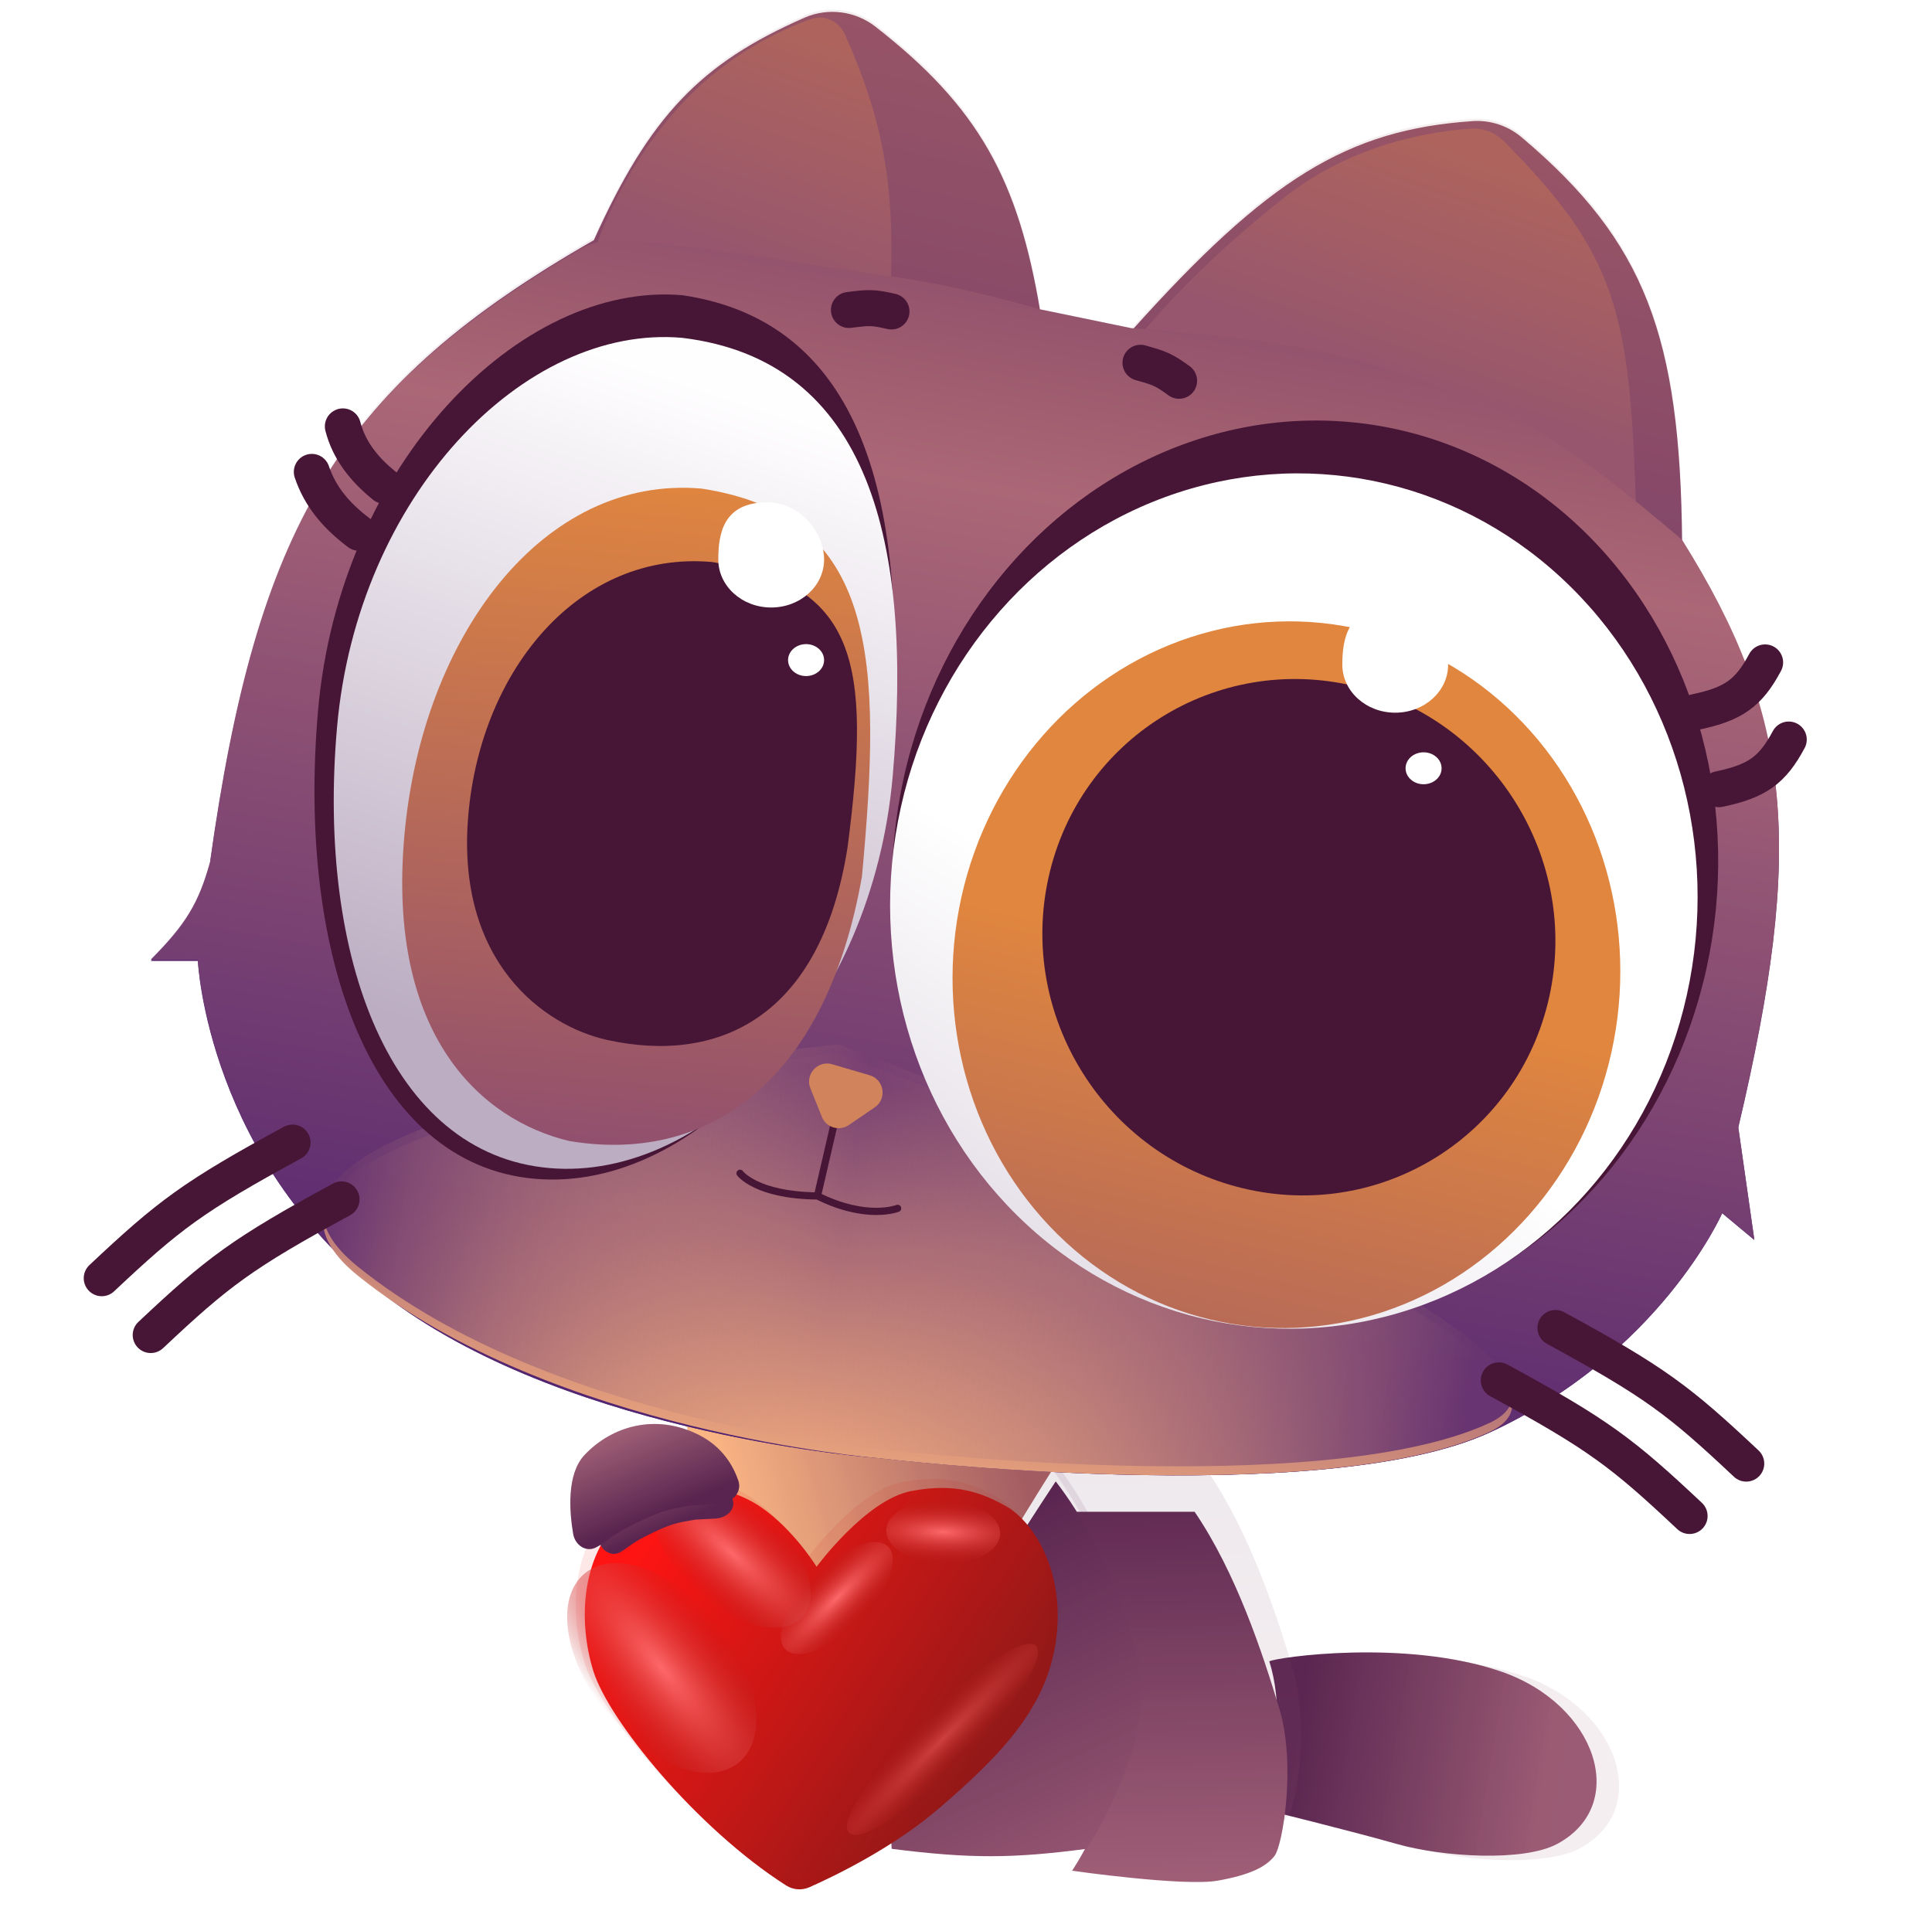 <svg width="429" height="425" viewBox="0 0 429 425" fill="none" xmlns="http://www.w3.org/2000/svg">
<g filter="url(#filter0_di)">
<path d="M338.345 372.215C317.026 364.858 288.209 369.085 286.842 369.948C289.73 378.874 288.943 391.213 285.517 402.817C285.517 402.817 304.954 407.592 315.155 410.5C325.357 413.408 343.283 414.498 350.756 410.5C366.835 401.897 359.664 379.572 338.345 372.215Z" fill="url(#paint0_linear)"/>
</g>
<g filter="url(#filter1_b)">
<path d="M338.345 372.215C317.026 364.858 288.209 369.085 286.842 369.948C289.73 378.874 288.942 391.213 285.516 402.817C285.516 402.817 304.953 407.592 315.155 410.5C325.356 413.408 343.282 414.498 350.755 410.5C366.835 401.897 359.664 379.572 338.345 372.215Z" fill="url(#paint1_linear)" fill-opacity="0.1"/>
</g>
<g filter="url(#filter2_di)">
<path d="M234.053 326.725H268.258C277.451 340.198 283.341 358.045 287.084 370.486C290.827 382.928 287.826 400.842 286.007 403.156C284.188 405.47 280.851 407.325 273.362 408.654C265.873 409.982 241.057 406.445 241.057 406.445C241.057 406.445 248.967 394.839 251.6 380.583C254.232 366.327 245.175 341.836 234.053 326.725Z" fill="url(#paint2_linear)"/>
</g>
<g filter="url(#filter3_b)">
<path d="M234.053 326.844H268.258C277.451 340.317 283.341 358.164 287.084 370.605C290.827 383.046 287.826 400.961 286.007 403.275C284.188 405.589 280.851 407.444 273.362 408.772C265.873 410.101 241.057 406.564 241.057 406.564C241.057 406.564 248.967 394.957 251.6 380.702C254.232 366.446 245.175 341.954 234.053 326.844Z" fill="url(#paint3_linear)" fill-opacity="0.1"/>
</g>
<g filter="url(#filter4_d)">
<path d="M197.258 394.429L197.998 406.579C215.539 408.807 225 408.721 241.286 406.579C241.286 406.579 250.105 393.255 252.873 378.965C255.641 364.675 246.117 340.124 234.423 324.977C216.65 351.87 208.21 367.057 197.258 394.429Z" fill="url(#paint4_linear)"/>
</g>
<g filter="url(#filter5_b)">
<path d="M197.258 394.429L197.998 406.579C215.539 408.807 225 408.721 241.286 406.579C241.286 406.579 250.105 393.255 252.873 378.965C255.641 364.675 246.117 340.124 234.423 324.977C216.65 351.87 208.21 367.057 197.258 394.429Z" fill="url(#paint5_linear)" fill-opacity="0.1"/>
</g>
<path d="M198.466 395.472C173.081 376.788 161.935 353.386 152.181 315.645L233.811 326.187C216.909 353.015 208.881 368.165 198.466 395.472Z" fill="url(#paint6_linear)"/>
<g filter="url(#filter6_b)">
<path d="M198.466 395.472C173.081 376.788 161.935 353.386 152.181 315.645L233.811 326.187C216.909 353.016 208.881 368.166 198.466 395.472Z" fill="url(#paint7_linear)" fill-opacity="0.1"/>
</g>
<path d="M231.017 69.364L251.204 73.52C281.598 39.588 299.237 28.799 326.994 26.894C330.957 26.622 334.872 27.949 337.906 30.512C365.361 53.701 373.109 74.722 373.511 120.425C398.024 159.506 400.741 187.981 385.98 250.452L389.542 275.389L382.418 269.452C382.418 269.452 368.662 300.675 330.908 318.078C293.154 335.481 195.186 323.817 195.186 323.817C195.186 323.817 127.663 319.091 86.811 288.705C45.959 258.32 43.934 213.417 43.934 213.417H33.467C41.345 205.531 44.14 200.782 46.634 191.809C57.285 115.772 75.93 85.437 131.863 53.334C144.273 25.816 155.553 14.037 178.647 3.926C183.855 1.646 189.904 2.424 194.387 5.92C217.312 23.794 226.137 39.876 231.017 69.364Z" fill="url(#paint8_linear)"/>
<g filter="url(#filter7_b)">
<path d="M231.017 68.873L251.204 73.029C281.598 39.097 299.237 28.307 326.994 26.402C330.957 26.13 334.872 27.457 337.906 30.02C365.361 53.209 373.109 74.231 373.511 119.934C398.024 159.014 400.741 187.49 385.98 249.961L389.542 274.898L382.418 268.96C382.418 268.96 368.662 300.183 330.908 317.586C293.154 334.989 195.186 323.326 195.186 323.326C195.186 323.326 127.663 318.599 86.811 288.214C45.959 257.828 43.934 212.925 43.934 212.925H33.467C41.345 205.039 44.14 200.291 46.634 191.318C57.285 115.28 75.93 84.946 131.863 52.842C144.273 25.324 155.553 13.545 178.647 3.435C183.855 1.155 189.904 1.933 194.387 5.428C217.312 23.302 226.137 39.384 231.017 68.873Z" fill="url(#paint9_linear)" fill-opacity="0.1"/>
</g>
<path d="M187.629 7.675C196.246 26.985 198.475 41.139 197.856 62.094C197.856 62.094 178.435 59.101 165.424 57.755C152.414 56.41 132.301 54.975 132.301 54.975C132.301 54.975 137.582 37.476 152.292 22.109C162.082 11.882 173.452 6.631 179.963 4.262C183.03 3.146 186.299 4.694 187.629 7.675Z" fill="url(#paint10_linear)"/>
<path d="M334.045 31.468C359.08 56.72 361.935 69.45 363.28 112.714C363.28 112.714 323.429 85.999 310.418 84.653C297.408 83.307 253.249 74.406 253.249 74.406C253.249 74.406 264.543 60.085 285.268 43.784C300.807 31.562 318.767 29.056 326.782 28.567C329.51 28.4 332.122 29.527 334.045 31.468Z" fill="url(#paint11_linear)"/>
<path d="M231.017 68.705L251.204 72.872C287.424 75.383 300.461 79.117 319.83 85.839C336.065 91.473 348.139 98.162 373.511 119.895C398.024 159.075 400.741 187.623 385.98 250.253L389.542 275.253L382.418 269.3C382.418 269.3 368.662 300.603 330.908 318.05C293.154 335.497 195.186 323.804 195.186 323.804C195.186 323.804 127.663 319.065 86.811 288.602C45.959 258.14 43.934 213.123 43.934 213.123H33.467C41.345 205.217 44.14 200.456 46.634 191.461C57.087 116.646 75.155 86.919 128.696 55.416C130.698 54.238 132.991 53.575 135.313 53.585C149.626 53.647 164.033 56.343 185.309 59.511C202.543 62.077 209.822 62.757 231.017 68.705Z" fill="url(#paint12_linear)"/>
<path d="M79.528 283.348C36.433 248.646 186.04 233.946 186.04 233.946C186.04 233.946 368.4 300.604 330.645 318.051C292.891 335.498 194.923 323.805 194.923 323.805C194.923 323.805 122.624 318.051 79.528 283.348Z" fill="url(#paint13_linear)"/>
<path d="M194.923 321.801C194.923 321.801 122.624 316.047 79.528 281.345C60.327 265.883 79.382 254.392 106.414 246.403L288.556 275.111C322.072 291.712 346.993 308.492 330.645 316.047C292.891 333.494 194.923 321.801 194.923 321.801Z" fill="url(#paint14_linear)"/>
<path d="M106.414 246.403C140.051 236.461 186.04 231.943 186.04 231.943C186.04 231.943 244.668 253.373 288.556 275.111L106.414 246.403Z" fill="url(#paint15_linear)"/>
<g filter="url(#filter8_b)">
<path d="M231.017 68.707L251.204 72.874C287.424 75.385 300.461 79.12 319.831 85.841C336.066 91.475 348.14 98.165 373.512 119.898C398.024 159.078 400.742 187.626 385.981 250.256L389.543 275.256L382.419 269.303C382.419 269.303 368.663 300.606 330.909 318.053C293.154 335.5 195.187 323.807 195.187 323.807C195.187 323.807 127.663 319.068 86.811 288.605C45.96 258.143 43.934 213.126 43.934 213.126L33.468 213.126C41.346 205.22 44.14 200.459 46.635 191.463C57.087 116.649 75.155 86.922 128.696 55.418C130.698 54.24 132.991 53.577 135.314 53.587C149.626 53.65 164.033 56.345 185.31 59.513C202.544 62.079 209.823 62.759 231.017 68.707Z" fill="url(#paint16_linear)" fill-opacity="0.03"/>
</g>
<ellipse rx="91.561" ry="100.643" transform="matrix(-0.973 -0.233 -0.217 0.976 289.798 193.907)" fill="#471636"/>
<g filter="url(#filter9_ii)">
<ellipse rx="89.674" ry="94.93" transform="matrix(-0.973 -0.233 -0.217 0.976 289.3 198.104)" fill="url(#paint17_linear)"/>
</g>
<g filter="url(#filter10_dii)">
<ellipse rx="74.161" ry="78.429" transform="matrix(-0.973 -0.233 -0.217 0.976 291.651 194.46)" fill="url(#paint18_linear)"/>
</g>
<g filter="url(#filter11_ddd)">
<ellipse rx="57.126" ry="57.134" transform="matrix(-0.973 -0.233 -0.217 0.976 290.417 193.133)" fill="#471636"/>
</g>
<path d="M70.624 157.784C65.839 212.475 82.655 258.622 118.778 261.782C154.9 264.942 192.688 223.573 197.473 168.882C202.258 114.191 193.004 71.687 151.56 65.566C115.438 62.406 75.409 103.093 70.624 157.784Z" fill="#471636"/>
<g filter="url(#filter12_ii)">
<path d="M71.833 162.568C67.34 213.926 83.828 257.321 118.966 260.395C154.104 263.469 190.73 224.721 195.224 173.363C199.717 122.005 190.24 81.043 148.463 76.025C113.325 72.951 76.326 111.21 71.833 162.568Z" fill="url(#paint19_linear)"/>
</g>
<g filter="url(#filter13_di)">
<path d="M92.778 173.716C88.882 218.244 110.141 236.773 129.344 241.376C158.799 246.388 186.07 229.941 194.402 182.607C198.794 135.003 198.148 102.547 158.798 96.504C123.66 93.43 96.674 129.189 92.778 173.716Z" fill="url(#paint20_linear)"/>
</g>
<g filter="url(#filter14_d)">
<path d="M109.99 176.959C107.132 209.627 126.767 223.851 140.843 226.95C165.242 232.323 188.22 222.241 194.196 184.2C199.572 142.996 196.337 125.498 164.043 120.803C134.908 118.254 112.848 144.291 109.99 176.959Z" fill="#471636"/>
</g>
<path d="M199.618 269.085C200.028 268.92 200.228 268.455 200.063 268.044C199.899 267.634 199.433 267.435 199.023 267.6L199.618 269.085ZM164.969 260.084C164.708 259.728 164.207 259.651 163.851 259.912C163.495 260.174 163.418 260.675 163.679 261.031L164.969 260.084ZM184.494 249.19L180.742 265.41L182.301 265.77L186.053 249.55L184.494 249.19ZM181.165 266.306C186.774 269.101 191.345 269.818 194.544 269.821C196.141 269.823 197.391 269.646 198.25 269.466C198.68 269.375 199.013 269.284 199.242 269.213C199.357 269.178 199.446 269.148 199.509 269.125C199.541 269.114 199.565 269.105 199.584 269.098C199.593 269.095 199.6 269.092 199.606 269.09C199.609 269.088 199.611 269.087 199.613 269.087C199.614 269.086 199.615 269.086 199.616 269.086C199.617 269.085 199.617 269.085 199.617 269.085C199.618 269.085 199.618 269.085 199.321 268.342C199.023 267.6 199.023 267.599 199.024 267.599C199.024 267.599 199.024 267.599 199.024 267.599C199.025 267.599 199.025 267.599 199.025 267.599C199.026 267.598 199.026 267.598 199.025 267.599C199.024 267.599 199.022 267.6 199.018 267.601C199.01 267.605 198.995 267.61 198.974 267.618C198.932 267.632 198.864 267.656 198.771 267.684C198.586 267.741 198.301 267.82 197.921 267.9C197.162 268.059 196.024 268.222 194.546 268.221C191.594 268.218 187.266 267.559 181.879 264.874L181.165 266.306ZM181.53 264.79C174.825 264.726 170.645 263.486 168.168 262.303C166.929 261.711 166.111 261.131 165.613 260.713C165.364 260.504 165.194 260.334 165.091 260.223C165.039 260.168 165.004 260.127 164.985 260.103C164.975 260.091 164.969 260.083 164.966 260.08C164.965 260.078 164.964 260.078 164.965 260.079C164.965 260.079 164.966 260.08 164.966 260.08C164.967 260.081 164.967 260.081 164.967 260.082C164.968 260.082 164.968 260.083 164.968 260.083C164.969 260.084 164.969 260.084 164.324 260.557C163.679 261.031 163.679 261.031 163.68 261.032C163.68 261.032 163.681 261.033 163.681 261.033C163.682 261.034 163.682 261.035 163.683 261.036C163.685 261.038 163.686 261.041 163.688 261.043C163.692 261.049 163.697 261.055 163.703 261.063C163.715 261.078 163.731 261.098 163.751 261.122C163.79 261.17 163.846 261.234 163.919 261.313C164.066 261.471 164.284 261.686 164.584 261.938C165.186 262.443 166.118 263.097 167.478 263.747C170.2 265.047 174.618 266.324 181.514 266.39L181.53 264.79Z" fill="#471636"/>
<path d="M188.462 249.849C186.35 251.285 183.452 250.403 182.5 248.033L179.947 241.68C178.702 238.583 181.575 235.414 184.779 236.349L193.099 238.778C196.345 239.725 197.024 244.022 194.229 245.924L188.462 249.849Z" fill="#D1845B"/>
<path d="M298.063 147.612C298.063 153.499 303.322 158.271 309.81 158.271C316.298 158.271 321.557 153.499 321.557 147.612C321.557 141.725 316.354 134.915 308.94 134.915C299.269 134.915 298.063 141.725 298.063 147.612Z" fill="white"/>
<path d="M159.495 124.253C159.495 130.14 164.754 134.912 171.242 134.912C177.73 134.912 182.989 130.14 182.989 124.253C182.989 118.366 177.786 111.555 170.372 111.555C160.701 111.555 159.495 118.366 159.495 124.253Z" fill="white"/>
<ellipse rx="3.999" ry="3.546" transform="matrix(-1 0 0 1 316.106 170.616)" fill="white"/>
<ellipse rx="3.999" ry="3.546" transform="matrix(-1 0 0 1 178.99 146.59)" fill="white"/>
<path d="M376.438 158.132C384.841 156.366 388.265 154.012 391.941 147.11" stroke="#471636" stroke-width="8" stroke-linecap="round" stroke-linejoin="round"/>
<path d="M188.507 68.838C192.931 68.272 193.804 68.213 197.953 69.168" stroke="#471636" stroke-width="8" stroke-linecap="round" stroke-linejoin="round"/>
<path d="M253.249 80.563C257.543 81.771 258.369 82.057 261.815 84.558" stroke="#471636" stroke-width="8" stroke-linecap="round" stroke-linejoin="round"/>
<path d="M345.388 294.909C367.545 306.961 372.843 311.011 387.753 325.031" stroke="#471636" stroke-width="8" stroke-linecap="round" stroke-linejoin="round"/>
<path d="M332.806 306.543C354.963 318.595 360.261 322.644 375.171 336.664" stroke="#471636" stroke-width="8" stroke-linecap="round" stroke-linejoin="round"/>
<path d="M64.959 253.737C42.801 265.789 37.503 269.839 22.593 283.859" stroke="#471636" stroke-width="8" stroke-linecap="round" stroke-linejoin="round"/>
<path d="M75.833 266.357C53.676 278.409 48.378 282.458 33.468 296.478" stroke="#471636" stroke-width="8" stroke-linecap="round" stroke-linejoin="round"/>
<path d="M381.687 175.258C390.09 173.491 393.514 171.137 397.19 164.236" stroke="#471636" stroke-width="8" stroke-linecap="round" stroke-linejoin="round"/>
<path d="M79.704 118.317C74.658 114.547 71.069 110.248 69.243 104.799" stroke="#471636" stroke-width="8" stroke-linecap="round" stroke-linejoin="round"/>
<path d="M85.361 107.879C80.675 104.097 77.481 99.89 76.133 94.694" stroke="#471636" stroke-width="8" stroke-linecap="round" stroke-linejoin="round"/>
<g filter="url(#filter15_d)">
<path d="M221.546 332.587C216.284 329.595 210.316 327.192 200.288 329.139C190.26 331.086 179.319 345.933 179.319 345.933C179.319 345.933 174.26 337.677 166.977 332.699C159.693 327.722 147.985 325.658 137.478 333.906C126.971 342.155 126.21 357.833 129.781 369.186C133.21 380.085 152.585 403.95 172.554 416.712C174.115 417.71 176.05 417.852 177.743 417.102C183.297 414.64 196.37 408.341 206.657 399.464C220.254 387.731 230.776 377.05 232.595 361.465C234.414 345.881 226.808 335.58 221.546 332.587Z" fill="url(#paint21_linear)"/>
</g>
<g filter="url(#filter16_b)">
<path d="M221.546 332.587C216.284 329.595 210.316 327.192 200.288 329.139C190.26 331.086 179.319 345.933 179.319 345.933C179.319 345.933 174.26 337.677 166.977 332.699C159.693 327.722 147.985 325.658 137.478 333.906C126.971 342.155 126.21 357.833 129.781 369.186C133.21 380.085 152.585 403.95 172.554 416.712C174.115 417.71 176.05 417.852 177.743 417.102C183.297 414.64 196.37 408.341 206.657 399.464C220.254 387.731 230.776 377.05 232.595 361.465C234.414 345.881 226.808 335.58 221.546 332.587Z" fill="url(#paint22_linear)" fill-opacity="0.1"/>
</g>
<g filter="url(#filter17_f)">
<ellipse cx="209.442" cy="340.22" rx="12.649" ry="7.042" transform="rotate(2 209.442 340.22)" fill="url(#paint23_diamond)"/>
</g>
<g filter="url(#filter18_f)">
<ellipse cx="185.812" cy="354.876" rx="16.118" ry="7.042" transform="rotate(-45 185.812 354.876)" fill="url(#paint24_diamond)"/>
</g>
<g filter="url(#filter19_f)">
<ellipse cx="209.29" cy="386.266" rx="29.351" ry="6.209" transform="rotate(-45 209.29 386.266)" fill="url(#paint25_diamond)" fill-opacity="0.48"/>
</g>
<g filter="url(#filter20_f)">
<ellipse cx="162.48" cy="344.899" rx="21.2" ry="11.551" transform="rotate(42 162.48 344.899)" fill="url(#paint26_diamond)"/>
</g>
<g filter="url(#filter21_f)">
<ellipse cx="146.949" cy="370.411" rx="27.084" ry="15.815" transform="rotate(51 146.949 370.411)" fill="url(#paint27_diamond)"/>
</g>
<g filter="url(#filter22_d)">
<path d="M153.726 320.888C157.752 322.958 159.703 326.209 160.648 328.894C161.481 331.259 159.323 333.112 156.82 333.243L152.347 333.477C148.112 334.224 147.041 334.28 141.228 337.222C138.611 338.546 137.305 339.759 135.833 340.649C133.72 341.926 131.299 340.237 130.935 337.796C130.328 333.713 130.081 327.674 133.075 324.464C137.867 319.325 145.844 316.835 153.726 320.888Z" fill="url(#paint28_linear)"/>
</g>
<path d="M155.315 318.727C160.368 321.325 162.78 325.427 163.931 328.777C164.913 331.634 162.313 333.88 159.294 334.008C159.243 334.01 159.193 334.012 159.143 334.015L153.608 334.305C148.368 335.229 147.042 335.298 139.85 338.938C136.098 340.837 134.524 342.551 132.283 343.672C130.076 344.777 127.688 343.092 127.275 340.659C126.424 335.646 125.801 327.398 129.761 323.152C135.691 316.793 145.562 313.711 155.315 318.727Z" fill="url(#paint29_linear)"/>
<g filter="url(#filter23_b)">
<path d="M155.315 318.727C160.368 321.325 162.78 325.427 163.931 328.777C164.913 331.634 162.313 333.88 159.294 334.008C159.243 334.01 159.193 334.012 159.143 334.015L153.608 334.305C148.368 335.229 147.042 335.298 139.85 338.938C136.098 340.837 134.524 342.551 132.283 343.672C130.076 344.777 127.688 343.092 127.275 340.659C126.424 335.646 125.801 327.398 129.761 323.152C135.691 316.793 145.562 313.711 155.315 318.727Z" fill="url(#paint30_linear)" fill-opacity="0.1"/>
</g>
<defs>
<filter id="filter0_di" x="277.517" y="363.958" width="84" height="57.147" filterUnits="userSpaceOnUse" color-interpolation-filters="sRGB">
<feFlood flood-opacity="0" result="BackgroundImageFix"/>
<feColorMatrix in="SourceAlpha" type="matrix" values="0 0 0 0 0 0 0 0 0 0 0 0 0 0 0 0 0 0 127 0"/>
<feOffset dx="-3" dy="3"/>
<feGaussianBlur stdDeviation="2.5"/>
<feColorMatrix type="matrix" values="0 0 0 0 0.318 0 0 0 0 0.129 0 0 0 0 0.337 0 0 0 0.79 0"/>
<feBlend mode="normal" in2="BackgroundImageFix" result="effect1_dropShadow"/>
<feBlend mode="normal" in="SourceGraphic" in2="effect1_dropShadow" result="shape"/>
<feColorMatrix in="SourceAlpha" type="matrix" values="0 0 0 0 0 0 0 0 0 0 0 0 0 0 0 0 0 0 127 0" result="hardAlpha"/>
<feOffset dx="-2" dy="-4"/>
<feGaussianBlur stdDeviation="5"/>
<feComposite in2="hardAlpha" operator="arithmetic" k2="-1" k3="1"/>
<feColorMatrix type="matrix" values="0 0 0 0 0.392 0 0 0 0 0.188 0 0 0 0 0.361 0 0 0 0.41 0"/>
<feBlend mode="normal" in2="shape" result="effect2_innerShadow"/>
</filter>
<filter id="filter1_b" x="283.516" y="365.958" width="78" height="49.147" filterUnits="userSpaceOnUse" color-interpolation-filters="sRGB">
<feFlood flood-opacity="0" result="BackgroundImageFix"/>
<feGaussianBlur in="BackgroundImage" stdDeviation="1"/>
<feComposite in2="SourceAlpha" operator="in" result="effect1_backgroundBlur"/>
<feBlend mode="normal" in="SourceGraphic" in2="effect1_backgroundBlur" result="shape"/>
</filter>
<filter id="filter2_di" x="228.053" y="326.725" width="62.823" height="90.227" filterUnits="userSpaceOnUse" color-interpolation-filters="sRGB">
<feFlood flood-opacity="0" result="BackgroundImageFix"/>
<feColorMatrix in="SourceAlpha" type="matrix" values="0 0 0 0 0 0 0 0 0 0 0 0 0 0 0 0 0 0 127 0"/>
<feOffset dx="-2" dy="4"/>
<feGaussianBlur stdDeviation="2"/>
<feColorMatrix type="matrix" values="0 0 0 0 0.318 0 0 0 0 0.129 0 0 0 0 0.337 0 0 0 0.82 0"/>
<feBlend mode="normal" in2="BackgroundImageFix" result="effect1_dropShadow"/>
<feBlend mode="normal" in="SourceGraphic" in2="effect1_dropShadow" result="shape"/>
<feColorMatrix in="SourceAlpha" type="matrix" values="0 0 0 0 0 0 0 0 0 0 0 0 0 0 0 0 0 0 127 0" result="hardAlpha"/>
<feOffset dx="-1" dy="5"/>
<feGaussianBlur stdDeviation="4.5"/>
<feComposite in2="hardAlpha" operator="arithmetic" k2="-1" k3="1"/>
<feColorMatrix type="matrix" values="0 0 0 0 0.349 0 0 0 0 0.145 0 0 0 0 0.314 0 0 0 0.93 0"/>
<feBlend mode="normal" in2="shape" result="effect2_innerShadow"/>
</filter>
<filter id="filter3_b" x="232.053" y="324.844" width="58.823" height="86.227" filterUnits="userSpaceOnUse" color-interpolation-filters="sRGB">
<feFlood flood-opacity="0" result="BackgroundImageFix"/>
<feGaussianBlur in="BackgroundImage" stdDeviation="1"/>
<feComposite in2="SourceAlpha" operator="in" result="effect1_backgroundBlur"/>
<feBlend mode="normal" in="SourceGraphic" in2="effect1_backgroundBlur" result="shape"/>
</filter>
<filter id="filter4_d" x="193.258" y="324.977" width="64.098" height="91.241" filterUnits="userSpaceOnUse" color-interpolation-filters="sRGB">
<feFlood flood-opacity="0" result="BackgroundImageFix"/>
<feColorMatrix in="SourceAlpha" type="matrix" values="0 0 0 0 0 0 0 0 0 0 0 0 0 0 0 0 0 0 127 0"/>
<feOffset dy="4"/>
<feGaussianBlur stdDeviation="2"/>
<feColorMatrix type="matrix" values="0 0 0 0 0.318 0 0 0 0 0.129 0 0 0 0 0.337 0 0 0 0.78 0"/>
<feBlend mode="normal" in2="BackgroundImageFix" result="effect1_dropShadow"/>
<feBlend mode="normal" in="SourceGraphic" in2="effect1_dropShadow" result="shape"/>
</filter>
<filter id="filter5_b" x="196.258" y="323.977" width="58.098" height="85.241" filterUnits="userSpaceOnUse" color-interpolation-filters="sRGB">
<feFlood flood-opacity="0" result="BackgroundImageFix"/>
<feGaussianBlur in="BackgroundImage" stdDeviation="0.5"/>
<feComposite in2="SourceAlpha" operator="in" result="effect1_backgroundBlur"/>
<feBlend mode="normal" in="SourceGraphic" in2="effect1_backgroundBlur" result="shape"/>
</filter>
<filter id="filter6_b" x="149.181" y="312.645" width="87.63" height="85.826" filterUnits="userSpaceOnUse" color-interpolation-filters="sRGB">
<feFlood flood-opacity="0" result="BackgroundImageFix"/>
<feGaussianBlur in="BackgroundImage" stdDeviation="1.5"/>
<feComposite in2="SourceAlpha" operator="in" result="effect1_backgroundBlur"/>
<feBlend mode="normal" in="SourceGraphic" in2="effect1_backgroundBlur" result="shape"/>
</filter>
<filter id="filter7_b" x="30.467" y="-0.858" width="367.56" height="331.01" filterUnits="userSpaceOnUse" color-interpolation-filters="sRGB">
<feFlood flood-opacity="0" result="BackgroundImageFix"/>
<feGaussianBlur in="BackgroundImage" stdDeviation="1.5"/>
<feComposite in2="SourceAlpha" operator="in" result="effect1_backgroundBlur"/>
<feBlend mode="normal" in="SourceGraphic" in2="effect1_backgroundBlur" result="shape"/>
</filter>
<filter id="filter8_b" x="30.468" y="50.587" width="367.56" height="280.055" filterUnits="userSpaceOnUse" color-interpolation-filters="sRGB">
<feFlood flood-opacity="0" result="BackgroundImageFix"/>
<feGaussianBlur in="BackgroundImage" stdDeviation="1.5"/>
<feComposite in2="SourceAlpha" operator="in" result="effect1_backgroundBlur"/>
<feBlend mode="normal" in="SourceGraphic" in2="effect1_backgroundBlur" result="shape"/>
</filter>
<filter id="filter9_ii" x="197.667" y="101.095" width="181.266" height="196.017" filterUnits="userSpaceOnUse" color-interpolation-filters="sRGB">
<feFlood flood-opacity="0" result="BackgroundImageFix"/>
<feBlend mode="normal" in="SourceGraphic" in2="BackgroundImageFix" result="shape"/>
<feColorMatrix in="SourceAlpha" type="matrix" values="0 0 0 0 0 0 0 0 0 0 0 0 0 0 0 0 0 0 127 0" result="hardAlpha"/>
<feOffset dx="-2" dy="-2"/>
<feGaussianBlur stdDeviation="5"/>
<feComposite in2="hardAlpha" operator="arithmetic" k2="-1" k3="1"/>
<feColorMatrix type="matrix" values="0 0 0 0 1 0 0 0 0 1 0 0 0 0 1 0 0 0 1 0"/>
<feBlend mode="normal" in2="shape" result="effect1_innerShadow"/>
<feColorMatrix in="SourceAlpha" type="matrix" values="0 0 0 0 0 0 0 0 0 0 0 0 0 0 0 0 0 0 127 0" result="hardAlpha"/>
<feOffset dy="4"/>
<feGaussianBlur stdDeviation="2.5"/>
<feComposite in2="hardAlpha" operator="arithmetic" k2="-1" k3="1"/>
<feColorMatrix type="matrix" values="0 0 0 0 0.241 0 0 0 0 0.073 0 0 0 0 0.283 0 0 0 1 0"/>
<feBlend mode="normal" in2="effect1_innerShadow" result="effect2_innerShadow"/>
</filter>
<filter id="filter10_dii" x="208.528" y="108.963" width="166.245" height="174.995" filterUnits="userSpaceOnUse" color-interpolation-filters="sRGB">
<feFlood flood-opacity="0" result="BackgroundImageFix"/>
<feColorMatrix in="SourceAlpha" type="matrix" values="0 0 0 0 0 0 0 0 0 0 0 0 0 0 0 0 0 0 127 0"/>
<feOffset dy="2"/>
<feGaussianBlur stdDeviation="4.5"/>
<feColorMatrix type="matrix" values="0 0 0 0 1 0 0 0 0 1 0 0 0 0 1 0 0 0 1 0"/>
<feBlend mode="normal" in2="BackgroundImageFix" result="effect1_dropShadow"/>
<feBlend mode="normal" in="SourceGraphic" in2="effect1_dropShadow" result="shape"/>
<feColorMatrix in="SourceAlpha" type="matrix" values="0 0 0 0 0 0 0 0 0 0 0 0 0 0 0 0 0 0 127 0" result="hardAlpha"/>
<feOffset dx="-1" dy="11"/>
<feGaussianBlur stdDeviation="5"/>
<feComposite in2="hardAlpha" operator="arithmetic" k2="-1" k3="1"/>
<feColorMatrix type="matrix" values="0 0 0 0 0.425 0 0 0 0 0.223 0 0 0 0 0.295 0 0 0 1 0"/>
<feBlend mode="normal" in2="shape" result="effect2_innerShadow"/>
<feColorMatrix in="SourceAlpha" type="matrix" values="0 0 0 0 0 0 0 0 0 0 0 0 0 0 0 0 0 0 127 0" result="hardAlpha"/>
<feOffset dx="-5" dy="9"/>
<feGaussianBlur stdDeviation="5"/>
<feComposite in2="hardAlpha" operator="arithmetic" k2="-1" k3="1"/>
<feColorMatrix type="matrix" values="0 0 0 0 0.424 0 0 0 0 0.224 0 0 0 0 0.294 0 0 0 1 0"/>
<feBlend mode="normal" in2="effect2_innerShadow" result="effect3_innerShadow"/>
</filter>
<filter id="filter11_ddd" x="221.48" y="130.784" width="135.874" height="133.696" filterUnits="userSpaceOnUse" color-interpolation-filters="sRGB">
<feFlood flood-opacity="0" result="BackgroundImageFix"/>
<feColorMatrix in="SourceAlpha" type="matrix" values="0 0 0 0 0 0 0 0 0 0 0 0 0 0 0 0 0 0 127 0"/>
<feOffset dx="5" dy="9"/>
<feGaussianBlur stdDeviation="2.5"/>
<feColorMatrix type="matrix" values="0 0 0 0 0.762 0 0 0 0 0.485 0 0 0 0 0.41 0 0 0 1 0"/>
<feBlend mode="normal" in2="BackgroundImageFix" result="effect1_dropShadow"/>
<feColorMatrix in="SourceAlpha" type="matrix" values="0 0 0 0 0 0 0 0 0 0 0 0 0 0 0 0 0 0 127 0"/>
<feOffset dx="-7" dy="6"/>
<feGaussianBlur stdDeviation="2.5"/>
<feColorMatrix type="matrix" values="0 0 0 0 0.817 0 0 0 0 0.509 0 0 0 0 0.354 0 0 0 1 0"/>
<feBlend mode="normal" in2="effect1_dropShadow" result="effect2_dropShadow"/>
<feColorMatrix in="SourceAlpha" type="matrix" values="0 0 0 0 0 0 0 0 0 0 0 0 0 0 0 0 0 0 127 0"/>
<feOffset/>
<feGaussianBlur stdDeviation="2.5"/>
<feColorMatrix type="matrix" values="0 0 0 0 0.887 0 0 0 0 0.592 0 0 0 0 0.388 0 0 0 1 0"/>
<feBlend mode="normal" in2="effect2_dropShadow" result="effect3_dropShadow"/>
<feBlend mode="normal" in="SourceGraphic" in2="effect3_dropShadow" result="shape"/>
</filter>
<filter id="filter12_ii" x="68.108" y="70.852" width="134.133" height="193.714" filterUnits="userSpaceOnUse" color-interpolation-filters="sRGB">
<feFlood flood-opacity="0" result="BackgroundImageFix"/>
<feBlend mode="normal" in="SourceGraphic" in2="BackgroundImageFix" result="shape"/>
<feColorMatrix in="SourceAlpha" type="matrix" values="0 0 0 0 0 0 0 0 0 0 0 0 0 0 0 0 0 0 127 0" result="hardAlpha"/>
<feOffset dx="-3" dy="4"/>
<feGaussianBlur stdDeviation="2.5"/>
<feComposite in2="hardAlpha" operator="arithmetic" k2="-1" k3="1"/>
<feColorMatrix type="matrix" values="0 0 0 0 0.243 0 0 0 0 0.075 0 0 0 0 0.282 0 0 0 1 0"/>
<feBlend mode="normal" in2="shape" result="effect1_innerShadow"/>
<feColorMatrix in="SourceAlpha" type="matrix" values="0 0 0 0 0 0 0 0 0 0 0 0 0 0 0 0 0 0 127 0" result="hardAlpha"/>
<feOffset dx="6" dy="-5"/>
<feGaussianBlur stdDeviation="5"/>
<feComposite in2="hardAlpha" operator="arithmetic" k2="-1" k3="1"/>
<feColorMatrix type="matrix" values="0 0 0 0 1 0 0 0 0 1 0 0 0 0 1 0 0 0 1 0"/>
<feBlend mode="normal" in2="effect1_innerShadow" result="effect2_innerShadow"/>
</filter>
<filter id="filter13_di" x="78.312" y="87.32" width="121.916" height="166.92" filterUnits="userSpaceOnUse" color-interpolation-filters="sRGB">
<feFlood flood-opacity="0" result="BackgroundImageFix"/>
<feColorMatrix in="SourceAlpha" type="matrix" values="0 0 0 0 0 0 0 0 0 0 0 0 0 0 0 0 0 0 127 0"/>
<feOffset dx="-5"/>
<feGaussianBlur stdDeviation="4.5"/>
<feColorMatrix type="matrix" values="0 0 0 0 1 0 0 0 0 1 0 0 0 0 1 0 0 0 0.82 0"/>
<feBlend mode="normal" in2="BackgroundImageFix" result="effect1_dropShadow"/>
<feBlend mode="normal" in="SourceGraphic" in2="effect1_dropShadow" result="shape"/>
<feColorMatrix in="SourceAlpha" type="matrix" values="0 0 0 0 0 0 0 0 0 0 0 0 0 0 0 0 0 0 127 0" result="hardAlpha"/>
<feOffset dx="2" dy="12"/>
<feGaussianBlur stdDeviation="6"/>
<feComposite in2="hardAlpha" operator="arithmetic" k2="-1" k3="1"/>
<feColorMatrix type="matrix" values="0 0 0 0 0.424 0 0 0 0 0.224 0 0 0 0 0.294 0 0 0 1 0"/>
<feBlend mode="normal" in2="shape" result="effect2_innerShadow"/>
</filter>
<filter id="filter14_d" x="94.71" y="115.631" width="104.587" height="125.66" filterUnits="userSpaceOnUse" color-interpolation-filters="sRGB">
<feFlood flood-opacity="0" result="BackgroundImageFix"/>
<feColorMatrix in="SourceAlpha" type="matrix" values="0 0 0 0 0 0 0 0 0 0 0 0 0 0 0 0 0 0 127 0"/>
<feOffset dx="-6" dy="4"/>
<feGaussianBlur stdDeviation="4.5"/>
<feColorMatrix type="matrix" values="0 0 0 0 0.886 0 0 0 0 0.592 0 0 0 0 0.388 0 0 0 1 0"/>
<feBlend mode="normal" in2="BackgroundImageFix" result="effect1_dropShadow"/>
<feBlend mode="normal" in="SourceGraphic" in2="effect1_dropShadow" result="shape"/>
</filter>
<filter id="filter15_d" x="124.854" y="325.338" width="115.016" height="99.24" filterUnits="userSpaceOnUse" color-interpolation-filters="sRGB">
<feFlood flood-opacity="0" result="BackgroundImageFix"/>
<feColorMatrix in="SourceAlpha" type="matrix" values="0 0 0 0 0 0 0 0 0 0 0 0 0 0 0 0 0 0 127 0"/>
<feOffset dx="2" dy="2"/>
<feGaussianBlur stdDeviation="2.5"/>
<feColorMatrix type="matrix" values="0 0 0 0 0.471 0 0 0 0 0.171 0 0 0 0 0.243 0 0 0 0.9 0"/>
<feBlend mode="normal" in2="BackgroundImageFix" result="effect1_dropShadow"/>
<feBlend mode="normal" in="SourceGraphic" in2="effect1_dropShadow" result="shape"/>
</filter>
<filter id="filter16_b" x="122.759" y="322.686" width="114.093" height="99.822" filterUnits="userSpaceOnUse" color-interpolation-filters="sRGB">
<feFlood flood-opacity="0" result="BackgroundImageFix"/>
<feGaussianBlur in="BackgroundImage" stdDeviation="1.5"/>
<feComposite in2="SourceAlpha" operator="in" result="effect1_backgroundBlur"/>
<feBlend mode="normal" in="SourceGraphic" in2="effect1_backgroundBlur" result="shape"/>
</filter>
<filter id="filter17_f" x="189.798" y="326.168" width="39.287" height="28.103" filterUnits="userSpaceOnUse" color-interpolation-filters="sRGB">
<feFlood flood-opacity="0" result="BackgroundImageFix"/>
<feBlend mode="normal" in="SourceGraphic" in2="BackgroundImageFix" result="shape"/>
<feGaussianBlur stdDeviation="3.5" result="effect1_foregroundBlur"/>
</filter>
<filter id="filter18_f" x="166.372" y="335.436" width="38.881" height="38.881" filterUnits="userSpaceOnUse" color-interpolation-filters="sRGB">
<feFlood flood-opacity="0" result="BackgroundImageFix"/>
<feBlend mode="normal" in="SourceGraphic" in2="BackgroundImageFix" result="shape"/>
<feGaussianBlur stdDeviation="3.5" result="effect1_foregroundBlur"/>
</filter>
<filter id="filter19_f" x="181.072" y="358.048" width="56.436" height="56.436" filterUnits="userSpaceOnUse" color-interpolation-filters="sRGB">
<feFlood flood-opacity="0" result="BackgroundImageFix"/>
<feBlend mode="normal" in="SourceGraphic" in2="BackgroundImageFix" result="shape"/>
<feGaussianBlur stdDeviation="3.5" result="effect1_foregroundBlur"/>
</filter>
<filter id="filter20_f" x="137.928" y="321.316" width="49.105" height="47.166" filterUnits="userSpaceOnUse" color-interpolation-filters="sRGB">
<feFlood flood-opacity="0" result="BackgroundImageFix"/>
<feBlend mode="normal" in="SourceGraphic" in2="BackgroundImageFix" result="shape"/>
<feGaussianBlur stdDeviation="3.5" result="effect1_foregroundBlur"/>
</filter>
<filter id="filter21_f" x="118.933" y="340.123" width="56.031" height="60.577" filterUnits="userSpaceOnUse" color-interpolation-filters="sRGB">
<feFlood flood-opacity="0" result="BackgroundImageFix"/>
<feBlend mode="normal" in="SourceGraphic" in2="BackgroundImageFix" result="shape"/>
<feGaussianBlur stdDeviation="3.5" result="effect1_foregroundBlur"/>
</filter>
<filter id="filter22_d" x="125.554" y="315.87" width="44.276" height="36.217" filterUnits="userSpaceOnUse" color-interpolation-filters="sRGB">
<feFlood flood-opacity="0" result="BackgroundImageFix"/>
<feColorMatrix in="SourceAlpha" type="matrix" values="0 0 0 0 0 0 0 0 0 0 0 0 0 0 0 0 0 0 127 0"/>
<feOffset dx="2" dy="4"/>
<feGaussianBlur stdDeviation="3.5"/>
<feColorMatrix type="matrix" values="0 0 0 0 0.433 0 0 0 0 0.046 0 0 0 0 0.043 0 0 0 1 0"/>
<feBlend mode="normal" in2="BackgroundImageFix" result="effect1_dropShadow"/>
<feBlend mode="normal" in="SourceGraphic" in2="effect1_dropShadow" result="shape"/>
</filter>
<filter id="filter23_b" x="123.732" y="313.256" width="43.057" height="32.961" filterUnits="userSpaceOnUse" color-interpolation-filters="sRGB">
<feFlood flood-opacity="0" result="BackgroundImageFix"/>
<feGaussianBlur in="BackgroundImage" stdDeviation="1"/>
<feComposite in2="SourceAlpha" operator="in" result="effect1_backgroundBlur"/>
<feBlend mode="normal" in="SourceGraphic" in2="effect1_backgroundBlur" result="shape"/>
</filter>
<linearGradient id="paint0_linear" x1="294.373" y1="376.512" x2="352.8" y2="386.332" gradientUnits="userSpaceOnUse">
<stop stop-color="#5B2752"/>
<stop offset="0.944" stop-color="#9B5B74"/>
</linearGradient>
<linearGradient id="paint1_linear" x1="294.372" y1="376.512" x2="352.8" y2="386.332" gradientUnits="userSpaceOnUse">
<stop stop-color="#5B2752"/>
<stop offset="0.944" stop-color="#9B5B74"/>
</linearGradient>
<linearGradient id="paint2_linear" x1="256.062" y1="316.183" x2="257.951" y2="407.819" gradientUnits="userSpaceOnUse">
<stop stop-color="#592550"/>
<stop offset="1" stop-color="#9F5E76"/>
</linearGradient>
<linearGradient id="paint3_linear" x1="256.062" y1="316.302" x2="257.951" y2="407.938" gradientUnits="userSpaceOnUse">
<stop stop-color="#592550"/>
<stop offset="1" stop-color="#9F5E76"/>
</linearGradient>
<linearGradient id="paint4_linear" x1="234.982" y1="326.852" x2="270.506" y2="402.9" gradientUnits="userSpaceOnUse">
<stop stop-color="#5A2651"/>
<stop offset="1" stop-color="#995973"/>
</linearGradient>
<linearGradient id="paint5_linear" x1="234.982" y1="326.852" x2="270.506" y2="402.9" gradientUnits="userSpaceOnUse">
<stop stop-color="#5A2651"/>
<stop offset="1" stop-color="#995973"/>
</linearGradient>
<linearGradient id="paint6_linear" x1="227.496" y1="328.084" x2="162.075" y2="346.131" gradientUnits="userSpaceOnUse">
<stop stop-color="#A45D62"/>
<stop offset="1" stop-color="#FEB985"/>
</linearGradient>
<linearGradient id="paint7_linear" x1="227.496" y1="328.084" x2="162.075" y2="346.131" gradientUnits="userSpaceOnUse">
<stop stop-color="#A45D62"/>
<stop offset="1" stop-color="#FEB985"/>
</linearGradient>
<linearGradient id="paint8_linear" x1="267.122" y1="0.492" x2="182.606" y2="369.538" gradientUnits="userSpaceOnUse">
<stop stop-color="#9C5867"/>
<stop offset="1" stop-color="#3F1670"/>
</linearGradient>
<linearGradient id="paint9_linear" x1="267.122" y1="3.97984e-06" x2="182.606" y2="369.047" gradientUnits="userSpaceOnUse">
<stop stop-color="#9C5867"/>
<stop offset="1" stop-color="#3F1670"/>
</linearGradient>
<linearGradient id="paint10_linear" x1="176.834" y1="6.338" x2="159.72" y2="54.993" gradientUnits="userSpaceOnUse">
<stop stop-color="#AE645D"/>
<stop offset="1" stop-color="#97566D"/>
</linearGradient>
<linearGradient id="paint11_linear" x1="322.579" y1="32.194" x2="305.466" y2="80.85" gradientUnits="userSpaceOnUse">
<stop stop-color="#AE645D"/>
<stop offset="1" stop-color="#97566D"/>
</linearGradient>
<linearGradient id="paint12_linear" x1="236.541" y1="53.584" x2="182.34" y2="369.595" gradientUnits="userSpaceOnUse">
<stop stop-color="#8D4D69"/>
<stop offset="0.177" stop-color="#AB6776"/>
<stop offset="1" stop-color="#3F1670"/>
</linearGradient>
<linearGradient id="paint13_linear" x1="236.278" y1="53.585" x2="189.848" y2="324.03" gradientUnits="userSpaceOnUse">
<stop stop-color="#8D4D69"/>
<stop offset="0.698" stop-color="#794173"/>
<stop offset="1" stop-color="#EAA47D"/>
</linearGradient>
<linearGradient id="paint14_linear" x1="327.659" y1="302.615" x2="74.885" y2="259.101" gradientUnits="userSpaceOnUse">
<stop stop-color="#683572"/>
<stop offset="0.561" stop-color="#DB9A7D" stop-opacity="0"/>
<stop offset="1" stop-color="#693672"/>
</linearGradient>
<linearGradient id="paint15_linear" x1="327.659" y1="302.615" x2="74.885" y2="259.101" gradientUnits="userSpaceOnUse">
<stop stop-color="#683572"/>
<stop offset="0.561" stop-color="#DB9A7D" stop-opacity="0"/>
<stop offset="1" stop-color="#693672"/>
</linearGradient>
<linearGradient id="paint16_linear" x1="236.542" y1="53.586" x2="182.34" y2="369.598" gradientUnits="userSpaceOnUse">
<stop stop-color="#8D4D69"/>
<stop offset="0.177" stop-color="#AB6776"/>
<stop offset="1" stop-color="#3F1670"/>
</linearGradient>
<linearGradient id="paint17_linear" x1="65.422" y1="5.247" x2="125.968" y2="183.832" gradientUnits="userSpaceOnUse">
<stop stop-color="white"/>
<stop offset="1" stop-color="#BCADC2"/>
</linearGradient>
<linearGradient id="paint18_linear" x1="74.161" y1="0" x2="74.161" y2="156.857" gradientUnits="userSpaceOnUse">
<stop stop-color="#E0863F"/>
<stop offset="1" stop-color="#91506E"/>
</linearGradient>
<linearGradient id="paint19_linear" x1="133.508" y1="80.261" x2="84.685" y2="227.038" gradientUnits="userSpaceOnUse">
<stop stop-color="#FFFEFF"/>
<stop offset="1" stop-color="#BCADC2"/>
</linearGradient>
<linearGradient id="paint20_linear" x1="150.795" y1="95.804" x2="137.993" y2="242.133" gradientUnits="userSpaceOnUse">
<stop stop-color="#DF8540"/>
<stop offset="1" stop-color="#91506E"/>
</linearGradient>
<linearGradient id="paint21_linear" x1="135.689" y1="347.948" x2="210.249" y2="395.974" gradientUnits="userSpaceOnUse">
<stop stop-color="#FF1513"/>
<stop offset="1" stop-color="#941817"/>
</linearGradient>
<linearGradient id="paint22_linear" x1="141.666" y1="332.525" x2="210.249" y2="395.974" gradientUnits="userSpaceOnUse">
<stop stop-color="#FF1513"/>
<stop offset="1" stop-color="#971F1E"/>
</linearGradient>
<radialGradient id="paint23_diamond" cx="0" cy="0" r="1" gradientUnits="userSpaceOnUse" gradientTransform="translate(209.442 340.22) rotate(90) scale(7.042 25.207)">
<stop stop-color="#FE6869"/>
<stop offset="1" stop-color="#B71C1B" stop-opacity="0"/>
</radialGradient>
<radialGradient id="paint24_diamond" cx="0" cy="0" r="1" gradientUnits="userSpaceOnUse" gradientTransform="translate(185.812 354.876) rotate(90) scale(7.042 32.121)">
<stop stop-color="#FE6869"/>
<stop offset="1" stop-color="#B71C1B" stop-opacity="0"/>
</radialGradient>
<radialGradient id="paint25_diamond" cx="0" cy="0" r="1" gradientUnits="userSpaceOnUse" gradientTransform="translate(209.29 386.266) rotate(90) scale(6.209 58.492)">
<stop stop-color="#FE6869"/>
<stop offset="1" stop-color="#B71C1B" stop-opacity="0"/>
</radialGradient>
<radialGradient id="paint26_diamond" cx="0" cy="0" r="1" gradientUnits="userSpaceOnUse" gradientTransform="translate(162.48 344.899) rotate(90) scale(11.551 42.248)">
<stop stop-color="#FE6869"/>
<stop offset="1" stop-color="#B71C1B" stop-opacity="0"/>
</radialGradient>
<radialGradient id="paint27_diamond" cx="0" cy="0" r="1" gradientUnits="userSpaceOnUse" gradientTransform="translate(146.949 370.411) rotate(90) scale(15.815 53.974)">
<stop stop-color="#FE6869"/>
<stop offset="1" stop-color="#B71C1B" stop-opacity="0"/>
</radialGradient>
<linearGradient id="paint28_linear" x1="140.271" y1="320.068" x2="146.456" y2="334.943" gradientUnits="userSpaceOnUse">
<stop stop-color="#9E5E75"/>
<stop offset="1" stop-color="#592550"/>
</linearGradient>
<linearGradient id="paint29_linear" x1="138.665" y1="317.711" x2="146.319" y2="336.118" gradientUnits="userSpaceOnUse">
<stop stop-color="#9E5E75"/>
<stop offset="1" stop-color="#592550"/>
</linearGradient>
<linearGradient id="paint30_linear" x1="138.665" y1="317.711" x2="146.319" y2="336.118" gradientUnits="userSpaceOnUse">
<stop stop-color="#9E5E75"/>
<stop offset="1" stop-color="#592550"/>
</linearGradient>
</defs>
</svg>
